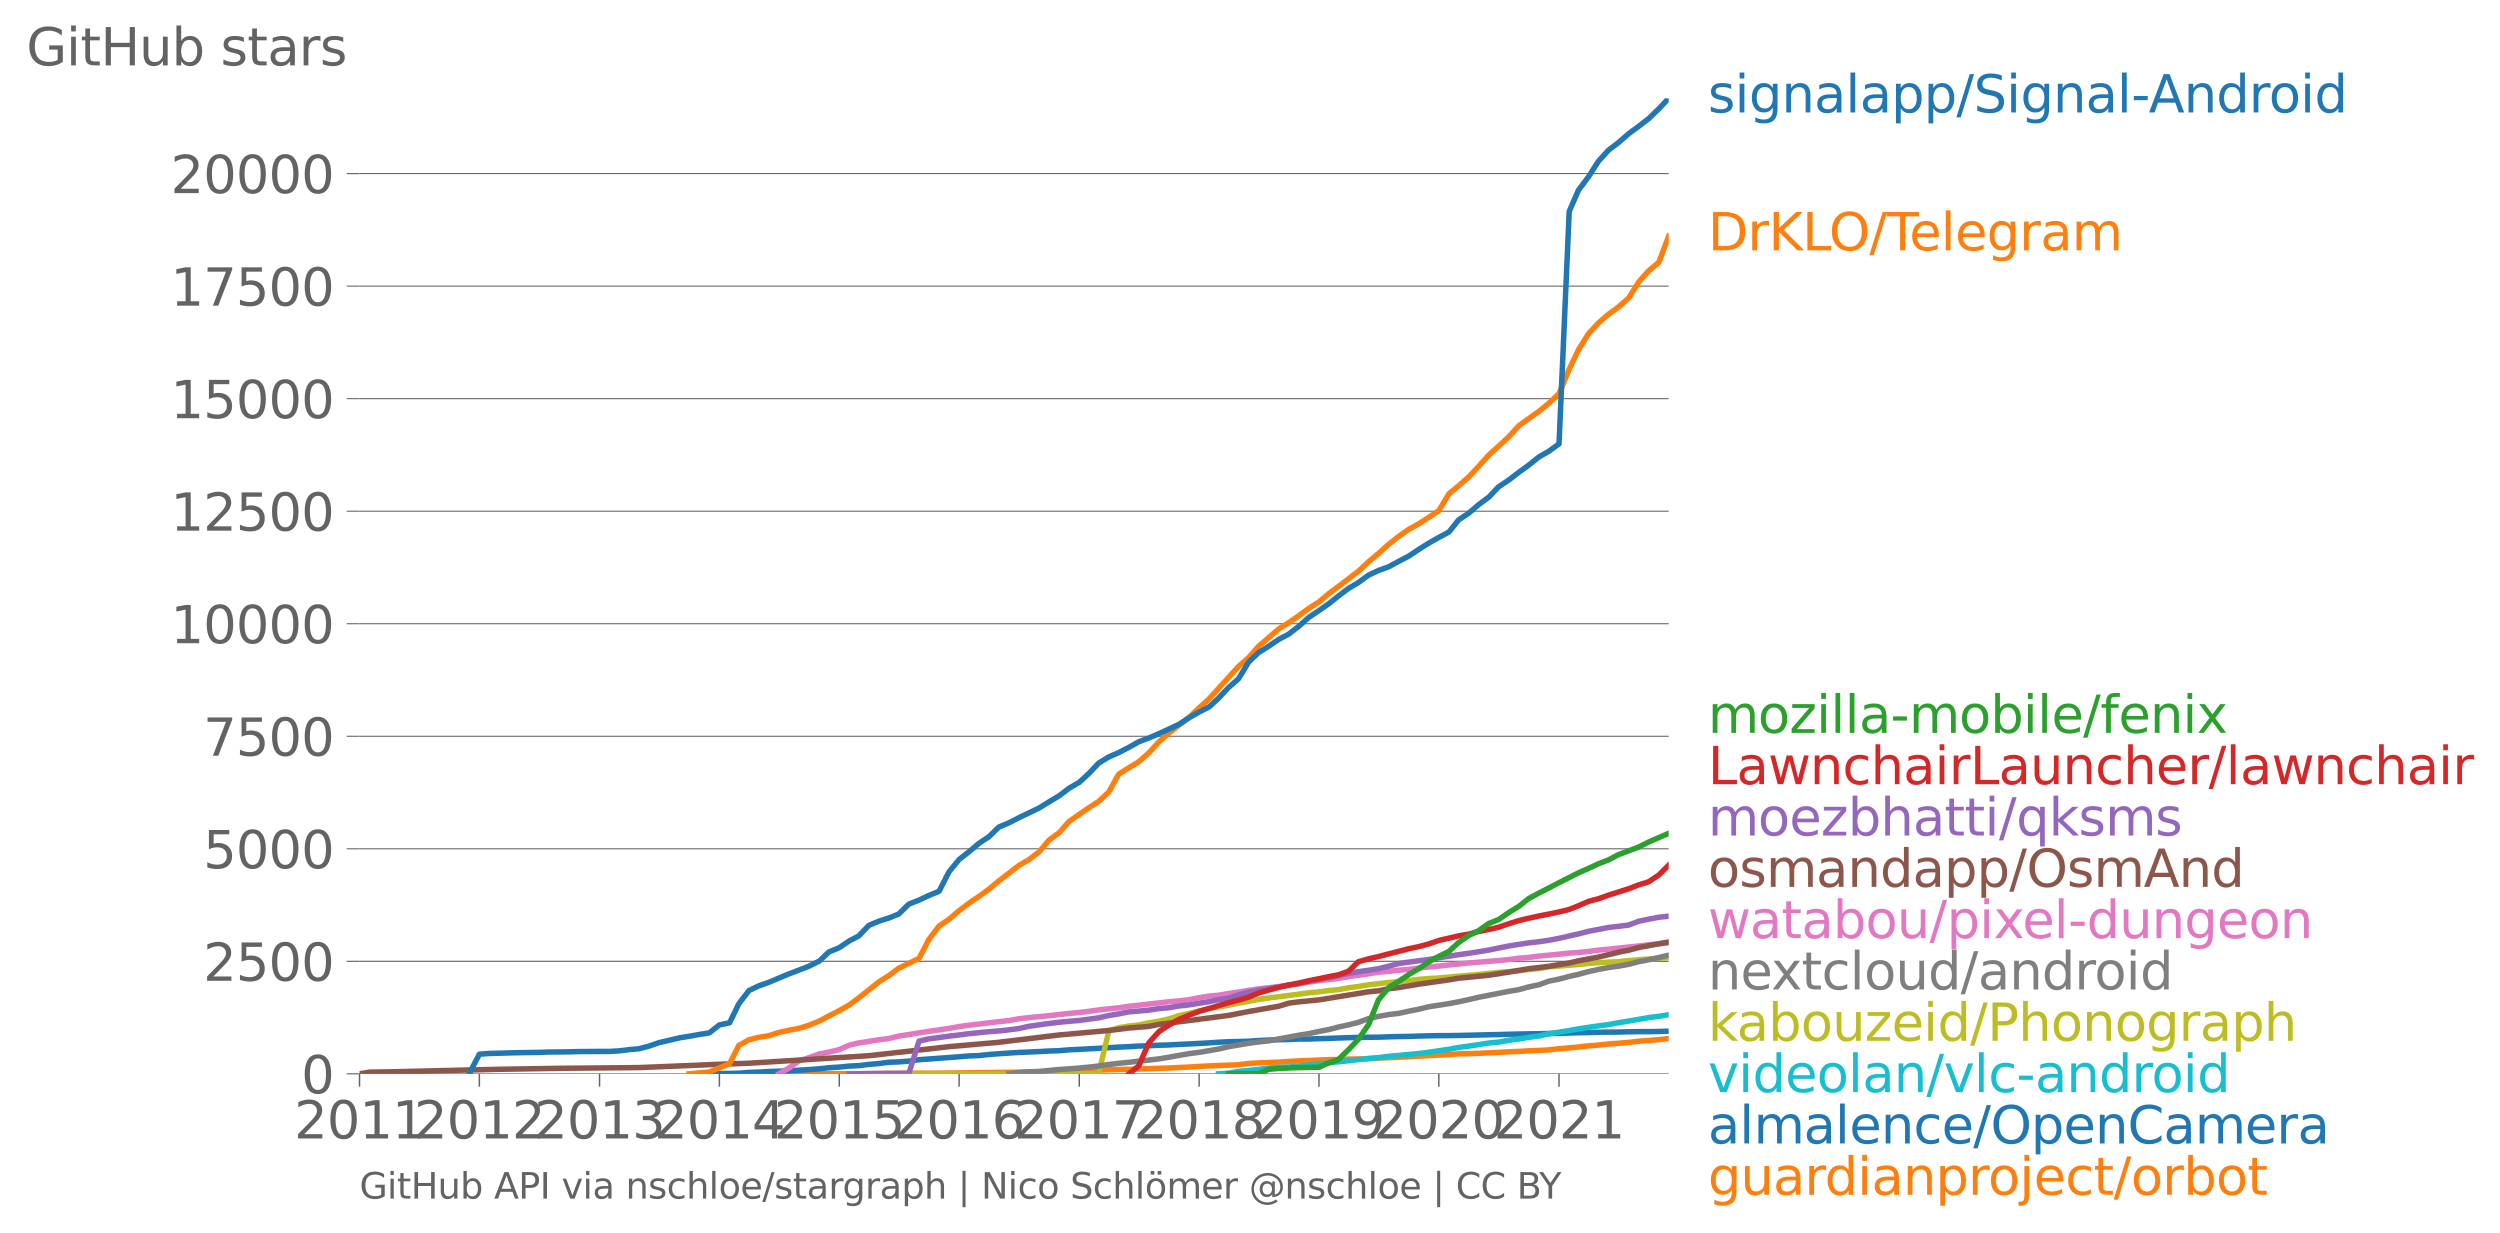 <svg xmlns:xlink="http://www.w3.org/1999/xlink" width="909.292" height="448.61" viewBox="0 0 681.969 336.458" xmlns="http://www.w3.org/2000/svg"><defs><style>*{stroke-linejoin:round;stroke-linecap:butt}</style></defs><g id="figure_1"><path d="M0 336.458h681.97V0H0v336.458z" style="fill:none" id="patch_1"/><g id="axes_1"><path d="M98.073 292.93h357.12V26.82H98.073V292.93z" style="fill:none" id="patch_2"/><g id="matplotlib.axis_1"><g id="xtick_1"><g id="line2d_1"><defs><path id="ma05b82cc85" d="M0 0v3.5" style="stroke:#636363;stroke-width:.4"/></defs><use xlink:href="#ma05b82cc85" x="98.073" y="292.931" style="fill:#636363;stroke:#636363;stroke-width:.4"/></g><g style="fill:#636363" transform="matrix(.14 0 0 -.14 80.258 310.568)" id="text_1"><defs><path id="DejaVuSans-32" d="M1228 531h2203V0H469v531q359 372 979 998 621 627 780 809 303 340 423 576 121 236 121 464 0 372-261 606-261 235-680 235-297 0-627-103-329-103-704-313v638q381 153 712 231 332 78 607 78 725 0 1156-363 431-362 431-968 0-288-108-546-107-257-392-607-78-91-497-524-418-433-1181-1211z" transform="scale(.016)"/><path id="DejaVuSans-30" d="M2034 4250q-487 0-733-480-245-479-245-1442 0-959 245-1439 246-480 733-480 491 0 736 480 246 480 246 1439 0 963-246 1442-245 480-736 480zm0 500q785 0 1199-621 414-620 414-1801 0-1178-414-1799Q2819-91 2034-91q-784 0-1198 620-414 621-414 1799 0 1181 414 1801 414 621 1198 621z" transform="scale(.016)"/><path id="DejaVuSans-31" d="M794 531h1031v3560L703 3866v575l1116 225h631V531h1031V0H794v531z" transform="scale(.016)"/></defs><use xlink:href="#DejaVuSans-32"/><use xlink:href="#DejaVuSans-30" x="63.623"/><use xlink:href="#DejaVuSans-31" x="127.246"/><use xlink:href="#DejaVuSans-31" x="190.869"/></g></g><g id="xtick_2"><use xlink:href="#ma05b82cc85" x="130.767" y="292.931" style="fill:#636363;stroke:#636363;stroke-width:.4" id="line2d_2"/><g style="fill:#636363" transform="matrix(.14 0 0 -.14 112.952 310.568)" id="text_2"><use xlink:href="#DejaVuSans-32"/><use xlink:href="#DejaVuSans-30" x="63.623"/><use xlink:href="#DejaVuSans-31" x="127.246"/><use xlink:href="#DejaVuSans-32" x="190.869"/></g></g><g id="xtick_3"><use xlink:href="#ma05b82cc85" x="163.55" y="292.931" style="fill:#636363;stroke:#636363;stroke-width:.4" id="line2d_3"/><g style="fill:#636363" transform="matrix(.14 0 0 -.14 145.735 310.568)" id="text_3"><defs><path id="DejaVuSans-33" d="M2597 2516q453-97 707-404 255-306 255-756 0-690-475-1069Q2609-91 1734-91q-293 0-604 58T488 141v609q262-153 574-231 313-78 654-78 593 0 904 234t311 681q0 413-289 645-289 233-804 233h-544v519h569q465 0 712 186t247 536q0 359-255 551-254 193-729 193-260 0-557-57-297-56-653-174v562q360 100 674 150t592 50q719 0 1137-327 419-326 419-882 0-388-222-655t-631-370z" transform="scale(.016)"/></defs><use xlink:href="#DejaVuSans-32"/><use xlink:href="#DejaVuSans-30" x="63.623"/><use xlink:href="#DejaVuSans-31" x="127.246"/><use xlink:href="#DejaVuSans-33" x="190.869"/></g></g><g id="xtick_4"><use xlink:href="#ma05b82cc85" x="196.243" y="292.931" style="fill:#636363;stroke:#636363;stroke-width:.4" id="line2d_4"/><g style="fill:#636363" transform="matrix(.14 0 0 -.14 178.428 310.568)" id="text_4"><defs><path id="DejaVuSans-34" d="M2419 4116 825 1625h1594v2491zm-166 550h794V1625h666v-525h-666V0h-628v1100H313v609l1940 2957z" transform="scale(.016)"/></defs><use xlink:href="#DejaVuSans-32"/><use xlink:href="#DejaVuSans-30" x="63.623"/><use xlink:href="#DejaVuSans-31" x="127.246"/><use xlink:href="#DejaVuSans-34" x="190.869"/></g></g><g id="xtick_5"><use xlink:href="#ma05b82cc85" x="228.937" y="292.931" style="fill:#636363;stroke:#636363;stroke-width:.4" id="line2d_5"/><g style="fill:#636363" transform="matrix(.14 0 0 -.14 211.122 310.568)" id="text_5"><defs><path id="DejaVuSans-35" d="M691 4666h2478v-532H1269V2991q137 47 274 70 138 23 276 23 781 0 1237-428 457-428 457-1159 0-753-469-1171Q2575-91 1722-91q-294 0-599 50Q819 9 494 109v635q281-153 581-228t634-75q541 0 856 284 316 284 316 772 0 487-316 771-315 285-856 285-253 0-505-56-251-56-513-175v2344z" transform="scale(.016)"/></defs><use xlink:href="#DejaVuSans-32"/><use xlink:href="#DejaVuSans-30" x="63.623"/><use xlink:href="#DejaVuSans-31" x="127.246"/><use xlink:href="#DejaVuSans-35" x="190.869"/></g></g><g id="xtick_6"><use xlink:href="#ma05b82cc85" x="261.63" y="292.931" style="fill:#636363;stroke:#636363;stroke-width:.4" id="line2d_6"/><g style="fill:#636363" transform="matrix(.14 0 0 -.14 243.815 310.568)" id="text_6"><defs><path id="DejaVuSans-36" d="M2113 2584q-425 0-674-291-248-290-248-796 0-503 248-796 249-292 674-292t673 292q248 293 248 796 0 506-248 796-248 291-673 291zm1253 1979v-575q-238 112-480 171-242 60-480 60-625 0-955-422-329-422-376-1275 184 272 462 417 279 145 613 145 703 0 1111-427 408-426 408-1160 0-719-425-1154Q2819-91 2113-91q-810 0-1238 620-428 621-428 1799 0 1106 525 1764t1409 658q238 0 480-47t505-140z" transform="scale(.016)"/></defs><use xlink:href="#DejaVuSans-32"/><use xlink:href="#DejaVuSans-30" x="63.623"/><use xlink:href="#DejaVuSans-31" x="127.246"/><use xlink:href="#DejaVuSans-36" x="190.869"/></g></g><g id="xtick_7"><use xlink:href="#ma05b82cc85" x="294.413" y="292.931" style="fill:#636363;stroke:#636363;stroke-width:.4" id="line2d_7"/><g style="fill:#636363" transform="matrix(.14 0 0 -.14 276.598 310.568)" id="text_7"><defs><path id="DejaVuSans-37" d="M525 4666h3000v-269L1831 0h-659l1594 4134H525v532z" transform="scale(.016)"/></defs><use xlink:href="#DejaVuSans-32"/><use xlink:href="#DejaVuSans-30" x="63.623"/><use xlink:href="#DejaVuSans-31" x="127.246"/><use xlink:href="#DejaVuSans-37" x="190.869"/></g></g><g id="xtick_8"><use xlink:href="#ma05b82cc85" x="327.106" y="292.931" style="fill:#636363;stroke:#636363;stroke-width:.4" id="line2d_8"/><g style="fill:#636363" transform="matrix(.14 0 0 -.14 309.291 310.568)" id="text_8"><defs><path id="DejaVuSans-38" d="M2034 2216q-450 0-708-241-257-241-257-662 0-422 257-663 258-241 708-241t709 242q260 243 260 662 0 421-258 662-257 241-711 241zm-631 268q-406 100-633 378-226 279-226 679 0 559 398 884 399 325 1092 325 697 0 1094-325t397-884q0-400-227-679-226-278-629-378 456-106 710-416 255-309 255-755 0-679-414-1042Q2806-91 2034-91q-771 0-1186 362-414 363-414 1042 0 446 256 755 257 310 713 416zm-231 997q0-362 226-565 227-203 636-203 407 0 636 203 230 203 230 565 0 363-230 566-229 203-636 203-409 0-636-203-226-203-226-566z" transform="scale(.016)"/></defs><use xlink:href="#DejaVuSans-32"/><use xlink:href="#DejaVuSans-30" x="63.623"/><use xlink:href="#DejaVuSans-31" x="127.246"/><use xlink:href="#DejaVuSans-38" x="190.869"/></g></g><g id="xtick_9"><use xlink:href="#ma05b82cc85" x="359.8" y="292.931" style="fill:#636363;stroke:#636363;stroke-width:.4" id="line2d_9"/><g style="fill:#636363" transform="matrix(.14 0 0 -.14 341.985 310.568)" id="text_9"><defs><path id="DejaVuSans-39" d="M703 97v575q238-113 481-172 244-59 479-59 625 0 954 420 330 420 377 1277-181-269-460-413-278-144-615-144-700 0-1108 423-408 424-408 1159 0 718 425 1152 425 435 1131 435 810 0 1236-621 427-620 427-1801 0-1103-524-1761Q2575-91 1691-91q-238 0-482 47Q966 3 703 97zm1256 1978q425 0 673 290 249 291 249 798 0 503-249 795-248 292-673 292t-673-292q-248-292-248-795 0-507 248-798 248-290 673-290z" transform="scale(.016)"/></defs><use xlink:href="#DejaVuSans-32"/><use xlink:href="#DejaVuSans-30" x="63.623"/><use xlink:href="#DejaVuSans-31" x="127.246"/><use xlink:href="#DejaVuSans-39" x="190.869"/></g></g><g id="xtick_10"><use xlink:href="#ma05b82cc85" x="392.493" y="292.931" style="fill:#636363;stroke:#636363;stroke-width:.4" id="line2d_10"/><g style="fill:#636363" transform="matrix(.14 0 0 -.14 374.678 310.568)" id="text_10"><use xlink:href="#DejaVuSans-32"/><use xlink:href="#DejaVuSans-30" x="63.623"/><use xlink:href="#DejaVuSans-32" x="127.246"/><use xlink:href="#DejaVuSans-30" x="190.869"/></g></g><g id="xtick_11"><use xlink:href="#ma05b82cc85" x="425.276" y="292.931" style="fill:#636363;stroke:#636363;stroke-width:.4" id="line2d_11"/><g style="fill:#636363" transform="matrix(.14 0 0 -.14 407.461 310.568)" id="text_11"><use xlink:href="#DejaVuSans-32"/><use xlink:href="#DejaVuSans-30" x="63.623"/><use xlink:href="#DejaVuSans-32" x="127.246"/><use xlink:href="#DejaVuSans-31" x="190.869"/></g></g></g><g id="matplotlib.axis_2"><g id="ytick_1"><path d="M98.073 292.93h357.12" clip-path="url(#pe383d377ab)" style="fill:none;stroke:#636363;stroke-width:.3;stroke-linecap:square" id="line2d_12"/><g id="line2d_13"><defs><path id="mb456a8c05b" d="M0 0h-3.5" style="stroke:#636363;stroke-width:.3"/></defs><use xlink:href="#mb456a8c05b" x="98.073" y="292.931" style="fill:#636363;stroke:#636363;stroke-width:.3"/></g><use xlink:href="#DejaVuSans-30" style="fill:#636363" transform="matrix(.14 0 0 -.14 82.166 298.25)" id="text_12"/></g><g id="ytick_2"><path d="M98.073 262.234h357.12" clip-path="url(#pe383d377ab)" style="fill:none;stroke:#636363;stroke-width:.3;stroke-linecap:square" id="line2d_14"/><use xlink:href="#mb456a8c05b" x="98.073" y="262.234" style="fill:#636363;stroke:#636363;stroke-width:.3" id="line2d_15"/><g style="fill:#636363" transform="matrix(.14 0 0 -.14 55.443 267.553)" id="text_13"><use xlink:href="#DejaVuSans-32"/><use xlink:href="#DejaVuSans-35" x="63.623"/><use xlink:href="#DejaVuSans-30" x="127.246"/><use xlink:href="#DejaVuSans-30" x="190.869"/></g></g><g id="ytick_3"><path d="M98.073 231.538h357.12" clip-path="url(#pe383d377ab)" style="fill:none;stroke:#636363;stroke-width:.3;stroke-linecap:square" id="line2d_16"/><use xlink:href="#mb456a8c05b" x="98.073" y="231.538" style="fill:#636363;stroke:#636363;stroke-width:.3" id="line2d_17"/><g style="fill:#636363" transform="matrix(.14 0 0 -.14 55.443 236.857)" id="text_14"><use xlink:href="#DejaVuSans-35"/><use xlink:href="#DejaVuSans-30" x="63.623"/><use xlink:href="#DejaVuSans-30" x="127.246"/><use xlink:href="#DejaVuSans-30" x="190.869"/></g></g><g id="ytick_4"><path d="M98.073 200.842h357.12" clip-path="url(#pe383d377ab)" style="fill:none;stroke:#636363;stroke-width:.3;stroke-linecap:square" id="line2d_18"/><use xlink:href="#mb456a8c05b" x="98.073" y="200.842" style="fill:#636363;stroke:#636363;stroke-width:.3" id="line2d_19"/><g style="fill:#636363" transform="matrix(.14 0 0 -.14 55.443 206.16)" id="text_15"><use xlink:href="#DejaVuSans-37"/><use xlink:href="#DejaVuSans-35" x="63.623"/><use xlink:href="#DejaVuSans-30" x="127.246"/><use xlink:href="#DejaVuSans-30" x="190.869"/></g></g><g id="ytick_5"><path d="M98.073 170.146h357.12" clip-path="url(#pe383d377ab)" style="fill:none;stroke:#636363;stroke-width:.3;stroke-linecap:square" id="line2d_20"/><use xlink:href="#mb456a8c05b" x="98.073" y="170.146" style="fill:#636363;stroke:#636363;stroke-width:.3" id="line2d_21"/><g style="fill:#636363" transform="matrix(.14 0 0 -.14 46.536 175.465)" id="text_16"><use xlink:href="#DejaVuSans-31"/><use xlink:href="#DejaVuSans-30" x="63.623"/><use xlink:href="#DejaVuSans-30" x="127.246"/><use xlink:href="#DejaVuSans-30" x="190.869"/><use xlink:href="#DejaVuSans-30" x="254.492"/></g></g><g id="ytick_6"><path d="M98.073 139.45h357.12" clip-path="url(#pe383d377ab)" style="fill:none;stroke:#636363;stroke-width:.3;stroke-linecap:square" id="line2d_22"/><use xlink:href="#mb456a8c05b" x="98.073" y="139.449" style="fill:#636363;stroke:#636363;stroke-width:.3" id="line2d_23"/><g style="fill:#636363" transform="matrix(.14 0 0 -.14 46.536 144.768)" id="text_17"><use xlink:href="#DejaVuSans-31"/><use xlink:href="#DejaVuSans-32" x="63.623"/><use xlink:href="#DejaVuSans-35" x="127.246"/><use xlink:href="#DejaVuSans-30" x="190.869"/><use xlink:href="#DejaVuSans-30" x="254.492"/></g></g><g id="ytick_7"><path d="M98.073 108.753h357.12" clip-path="url(#pe383d377ab)" style="fill:none;stroke:#636363;stroke-width:.3;stroke-linecap:square" id="line2d_24"/><use xlink:href="#mb456a8c05b" x="98.073" y="108.753" style="fill:#636363;stroke:#636363;stroke-width:.3" id="line2d_25"/><g style="fill:#636363" transform="matrix(.14 0 0 -.14 46.536 114.072)" id="text_18"><use xlink:href="#DejaVuSans-31"/><use xlink:href="#DejaVuSans-35" x="63.623"/><use xlink:href="#DejaVuSans-30" x="127.246"/><use xlink:href="#DejaVuSans-30" x="190.869"/><use xlink:href="#DejaVuSans-30" x="254.492"/></g></g><g id="ytick_8"><path d="M98.073 78.057h357.12" clip-path="url(#pe383d377ab)" style="fill:none;stroke:#636363;stroke-width:.3;stroke-linecap:square" id="line2d_26"/><use xlink:href="#mb456a8c05b" x="98.073" y="78.057" style="fill:#636363;stroke:#636363;stroke-width:.3" id="line2d_27"/><g style="fill:#636363" transform="matrix(.14 0 0 -.14 46.536 83.376)" id="text_19"><use xlink:href="#DejaVuSans-31"/><use xlink:href="#DejaVuSans-37" x="63.623"/><use xlink:href="#DejaVuSans-35" x="127.246"/><use xlink:href="#DejaVuSans-30" x="190.869"/><use xlink:href="#DejaVuSans-30" x="254.492"/></g></g><g id="ytick_9"><path d="M98.073 47.36h357.12" clip-path="url(#pe383d377ab)" style="fill:none;stroke:#636363;stroke-width:.3;stroke-linecap:square" id="line2d_28"/><use xlink:href="#mb456a8c05b" x="98.073" y="47.361" style="fill:#636363;stroke:#636363;stroke-width:.3" id="line2d_29"/><g style="fill:#636363" transform="matrix(.14 0 0 -.14 46.536 52.68)" id="text_20"><use xlink:href="#DejaVuSans-32"/><use xlink:href="#DejaVuSans-30" x="63.623"/><use xlink:href="#DejaVuSans-30" x="127.246"/><use xlink:href="#DejaVuSans-30" x="190.869"/><use xlink:href="#DejaVuSans-30" x="254.492"/></g></g><g style="fill:#636363" transform="matrix(.14 0 0 -.14 7.2 17.838)" id="text_21"><defs><path id="DejaVuSans-47" d="M3809 666v1253H2778v519h1656V434q-365-259-806-392-440-133-940-133-1094 0-1712 639-617 640-617 1780 0 1144 617 1783 618 639 1712 639 456 0 867-113 411-112 758-331v-672q-350 297-744 447t-828 150q-857 0-1287-478-429-478-429-1425 0-944 429-1422 430-478 1287-478 334 0 596 58 263 58 472 180z" transform="scale(.016)"/><path id="DejaVuSans-69" d="M603 3500h575V0H603v3500zm0 1363h575v-729H603v729z" transform="scale(.016)"/><path id="DejaVuSans-74" d="M1172 4494v-994h1184v-447H1172V1153q0-428 117-550t477-122h590V0h-590q-666 0-919 248-253 249-253 905v1900H172v447h422v994h578z" transform="scale(.016)"/><path id="DejaVuSans-48" d="M628 4666h631V2753h2294v1913h631V0h-631v2222H1259V0H628v4666z" transform="scale(.016)"/><path id="DejaVuSans-75" d="M544 1381v2119h575V1403q0-497 193-746 194-248 582-248 465 0 735 297 271 297 271 810v1984h575V0h-575v538q-209-319-486-474-276-155-642-155-603 0-916 375-312 375-312 1097zm1447 2203z" transform="scale(.016)"/><path id="DejaVuSans-62" d="M3116 1747q0 634-261 995t-717 361q-457 0-718-361t-261-995q0-634 261-995t718-361q456 0 717 361t261 995zM1159 2969q182 312 458 463 277 152 661 152 638 0 1036-506 399-506 399-1331T3314 415Q2916-91 2278-91q-384 0-661 152-276 152-458 464V0H581v4863h578V2969z" transform="scale(.016)"/><path id="DejaVuSans-73" d="M2834 3397v-544q-243 125-506 187-262 63-544 63-428 0-642-131t-214-394q0-200 153-314t616-217l197-44q612-131 870-370t258-667q0-488-386-773Q2250-91 1575-91q-281 0-586 55T347 128v594q319-166 628-249 309-82 613-82 406 0 624 139 219 139 219 392 0 234-158 359-157 125-692 241l-200 47q-534 112-772 345-237 233-237 639 0 494 350 762 350 269 994 269 318 0 599-47 282-46 519-140z" transform="scale(.016)"/><path id="DejaVuSans-61" d="M2194 1759q-697 0-966-159t-269-544q0-306 202-486 202-179 548-179 479 0 768 339t289 901v128h-572zm1147 238V0h-575v531q-197-318-491-470T1556-91q-537 0-855 302-317 302-317 808 0 590 395 890 396 300 1180 300h807v57q0 397-261 614t-733 217q-300 0-585-72-284-72-546-216v532q315 122 612 182 297 61 578 61 760 0 1135-394 375-393 375-1193z" transform="scale(.016)"/><path id="DejaVuSans-72" d="M2631 2963q-97 56-211 82-114 27-251 27-488 0-749-317t-261-911V0H581v3500h578v-544q182 319 472 473 291 155 707 155 59 0 131-8 72-7 159-23l3-590z" transform="scale(.016)"/></defs><use xlink:href="#DejaVuSans-47"/><use xlink:href="#DejaVuSans-69" x="77.49"/><use xlink:href="#DejaVuSans-74" x="105.273"/><use xlink:href="#DejaVuSans-48" x="144.482"/><use xlink:href="#DejaVuSans-75" x="219.678"/><use xlink:href="#DejaVuSans-62" x="283.057"/><use xlink:href="#DejaVuSans-20" x="346.533"/><use xlink:href="#DejaVuSans-73" x="378.32"/><use xlink:href="#DejaVuSans-74" x="430.42"/><use xlink:href="#DejaVuSans-61" x="469.629"/><use xlink:href="#DejaVuSans-72" x="530.908"/><use xlink:href="#DejaVuSans-73" x="572.021"/></g></g><path d="m206.992 292.93 2.776-.012 2.687-.012h5.554l2.687-.012h8.241l2.776-.012h2.508l2.777-.013 2.687-.012 2.777-.061 2.687-.025 2.777-.012 2.776-.013 2.687-.012h2.777l2.687-.024 2.777-.037 2.777-.037 2.597-.025 2.777-.012 2.687-.049 2.777-.037 2.687-.024 2.777-.062 2.776-.061 2.687-.11 2.777-.087 2.687-.073 2.777-.074 2.777-.074 2.508-.049 2.776-.073 2.688-.074 2.776-.074 2.687-.073 2.777-.086 2.777-.11 2.687-.075 2.777-.135 2.687-.11 2.776-.184 2.777-.148 2.508-.11 2.777-.086 2.687-.123 2.777-.344 2.687-.147 2.777-.123 2.776-.098 2.687-.172 2.777-.172 2.687-.098 2.777-.123 2.777-.11 2.508-.037 2.776-.11 2.687-.038 2.777-.049 2.687-.196 2.777-.098 2.777-.123 2.687-.172 2.777-.135 2.687-.135 2.776-.16 2.777-.135 2.598-.196 2.776-.037 2.687-.098 2.777-.135 2.687-.123 2.777-.16 2.777-.098 2.687-.172 2.777-.098 2.687-.16 2.776-.319 2.777-.221 2.508-.258 2.777-.295 2.687-.208 2.777-.307 2.687-.197 2.776-.22 2.777-.345 2.687-.184 2.777-.245 2.687-.283" clip-path="url(#pe383d377ab)" style="fill:none;stroke:#ff7f0e;stroke-width:1.5;stroke-linecap:square" id="line2d_30"/><path d="m190.78 292.93 2.686-.048 2.777-.025 2.777-.05 2.508-.048 2.776-.221 2.688-.086 2.776-.16 2.687-.086 2.777-.098 2.777-.172 2.687-.172 2.777-.209 2.687-.294 2.777-.172 2.776-.283 2.508-.11 2.777-.344 2.687-.22 2.777-.37 2.687-.085 2.777-.221 2.776-.38 2.687-.197 2.777-.209 2.687-.184 2.777-.221 2.777-.221 2.597-.098 2.777-.295 2.687-.209 2.777-.184 2.687-.172 2.777-.11 2.776-.123 2.687-.148 2.777-.098 2.687-.233 2.777-.123 2.777-.16 2.508-.122 2.776-.172 2.688-.16 2.776-.123 2.687-.171 2.777-.074 2.777-.147 2.687-.074 2.777-.16 2.687-.11 2.776-.148 2.777-.16 2.508-.171 2.777-.135 2.687-.062 2.777-.073 2.687-.197 2.777-.123 2.776-.098 2.687-.049 2.777-.123 2.687-.012 2.777-.098 2.777-.074 2.508-.11 2.776-.086 2.687-.074 2.777-.037 2.687-.024 2.777-.099 2.777-.073 2.687-.037 2.777-.098 2.687-.062 2.776-.049 2.777-.012 2.598-.037 2.776-.061 2.687-.062 2.777-.073 2.687-.05 2.777-.085 2.777-.062 2.687-.049 2.777-.037 2.687-.061 2.776-.05 2.777-.073 2.508-.074 2.777-.061 2.687-.086 2.777-.025 2.687-.024 2.776-.074 2.777-.037h2.687l2.777-.049 2.687-.073" clip-path="url(#pe383d377ab)" style="fill:none;stroke:#1f77b4;stroke-width:1.5;stroke-linecap:square" id="line2d_31"/><path d="m332.391 292.93 2.777-.184 2.687-.503 2.777-.233 2.687-.295 2.777-.356 2.776-.221 2.687-.074 2.777-.258 2.687-.331 2.777-.246 2.777-.343 2.508-.234 2.776-.294 2.687-.307 2.777-.332 2.687-.209 2.777-.356 2.777-.245 2.687-.27 2.777-.246 2.687-.344 2.776-.405 2.777-.417 2.598-.492 2.776-.368 2.687-.405 2.777-.442 2.687-.246 2.777-.49 2.777-.37 2.687-.454 2.777-.343 2.687-.614 2.776-.43 2.777-.442 2.508-.467 2.777-.43 2.687-.38 2.777-.368 2.687-.48 2.776-.478 2.777-.467 2.687-.478 2.777-.344 2.687-.455" clip-path="url(#pe383d377ab)" style="fill:none;stroke:#17becf;stroke-width:1.5;stroke-linecap:square" id="line2d_32"/><g style="fill:#1f77b4" transform="matrix(.14 0 0 -.14 465.907 30.682)" id="text_22"><defs><path id="DejaVuSans-67" d="M2906 1791q0 625-258 968-257 344-723 344-462 0-720-344-258-343-258-968 0-622 258-966t720-344q466 0 723 344 258 344 258 966zm575-1357q0-893-397-1329-396-436-1215-436-303 0-572 45t-522 139v559q253-137 500-202 247-66 503-66 566 0 847 295t281 892v285q-178-310-456-463T1784 0Q1141 0 747 490 353 981 353 1791q0 812 394 1302 394 491 1037 491 388 0 666-153t456-462v531h575V434z" transform="scale(.016)"/><path id="DejaVuSans-6e" d="M3513 2113V0h-575v2094q0 497-194 743-194 247-581 247-466 0-735-297-269-296-269-809V0H581v3500h578v-544q207 316 486 472 280 156 646 156 603 0 912-373 310-373 310-1098z" transform="scale(.016)"/><path id="DejaVuSans-6c" d="M603 4863h575V0H603v4863z" transform="scale(.016)"/><path id="DejaVuSans-70" d="M1159 525v-1856H581v4831h578v-531q182 312 458 463 277 152 661 152 638 0 1036-506 399-506 399-1331T3314 415Q2916-91 2278-91q-384 0-661 152-276 152-458 464zm1957 1222q0 634-261 995t-717 361q-457 0-718-361t-261-995q0-634 261-995t718-361q456 0 717 361t261 995z" transform="scale(.016)"/><path id="DejaVuSans-2f" d="M1625 4666h531L531-594H0l1625 5260z" transform="scale(.016)"/><path id="DejaVuSans-53" d="M3425 4513v-616q-359 172-678 256-319 85-616 85-515 0-795-200t-280-569q0-310 186-468 186-157 705-254l381-78q706-135 1042-474t336-907q0-679-455-1029Q2797-91 1919-91q-331 0-705 75-373 75-773 222v650q384-215 753-325 369-109 725-109 540 0 834 212 294 213 294 607 0 343-211 537t-692 291l-385 75q-706 140-1022 440-315 300-315 835 0 619 436 975t1201 356q329 0 669-60 341-59 697-177z" transform="scale(.016)"/><path id="DejaVuSans-2d" d="M313 2009h1684v-512H313v512z" transform="scale(.016)"/><path id="DejaVuSans-41" d="m2188 4044-857-2322h1716l-859 2322zm-357 622h716L4325 0h-656l-425 1197H1141L716 0H50l1781 4666z" transform="scale(.016)"/><path id="DejaVuSans-64" d="M2906 2969v1894h575V0h-575v525q-181-312-458-464-276-152-664-152-634 0-1033 506-398 507-398 1332t398 1331q399 506 1033 506 388 0 664-152 277-151 458-463zM947 1747q0-634 261-995t717-361q456 0 718 361 263 361 263 995t-263 995q-262 361-718 361t-717-361q-261-361-261-995z" transform="scale(.016)"/><path id="DejaVuSans-6f" d="M1959 3097q-462 0-731-361t-269-989q0-628 267-989 268-361 733-361 460 0 728 362 269 363 269 988 0 622-269 986-268 364-728 364zm0 487q750 0 1178-488 429-487 429-1349 0-859-429-1349Q2709-91 1959-91q-753 0-1180 489-426 490-426 1349 0 862 426 1349 427 488 1180 488z" transform="scale(.016)"/></defs><use xlink:href="#DejaVuSans-73"/><use xlink:href="#DejaVuSans-69" x="52.1"/><use xlink:href="#DejaVuSans-67" x="79.883"/><use xlink:href="#DejaVuSans-6e" x="143.359"/><use xlink:href="#DejaVuSans-61" x="206.738"/><use xlink:href="#DejaVuSans-6c" x="268.018"/><use xlink:href="#DejaVuSans-61" x="295.801"/><use xlink:href="#DejaVuSans-70" x="357.08"/><use xlink:href="#DejaVuSans-70" x="420.557"/><use xlink:href="#DejaVuSans-2f" x="484.033"/><use xlink:href="#DejaVuSans-53" x="517.725"/><use xlink:href="#DejaVuSans-69" x="581.201"/><use xlink:href="#DejaVuSans-67" x="608.984"/><use xlink:href="#DejaVuSans-6e" x="672.461"/><use xlink:href="#DejaVuSans-61" x="735.84"/><use xlink:href="#DejaVuSans-6c" x="797.119"/><use xlink:href="#DejaVuSans-2d" x="824.902"/><use xlink:href="#DejaVuSans-41" x="858.736"/><use xlink:href="#DejaVuSans-6e" x="927.145"/><use xlink:href="#DejaVuSans-64" x="990.523"/><use xlink:href="#DejaVuSans-72" x="1054"/><use xlink:href="#DejaVuSans-6f" x="1092.863"/><use xlink:href="#DejaVuSans-69" x="1154.045"/><use xlink:href="#DejaVuSans-64" x="1181.828"/></g><g style="fill:#ff7f0e" transform="matrix(.14 0 0 -.14 465.907 68.29)" id="text_23"><defs><path id="DejaVuSans-44" d="M1259 4147V519h763q966 0 1414 437 448 438 448 1382 0 937-448 1373t-1414 436h-763zm-631 519h1297q1356 0 1990-564 635-564 635-1764 0-1207-638-1773Q3275 0 1925 0H628v4666z" transform="scale(.016)"/><path id="DejaVuSans-4b" d="M628 4666h631V2694l2094 1972h813L1850 2491 4331 0h-831L1259 2247V0H628v4666z" transform="scale(.016)"/><path id="DejaVuSans-4c" d="M628 4666h631V531h2272V0H628v4666z" transform="scale(.016)"/><path id="DejaVuSans-4f" d="M2522 4238q-688 0-1093-513-404-512-404-1397 0-881 404-1394 405-512 1093-512 687 0 1089 512 402 513 402 1394 0 885-402 1397-402 513-1089 513zm0 512q981 0 1568-658 588-658 588-1764 0-1103-588-1761Q3503-91 2522-91q-984 0-1574 656-589 657-589 1763t589 1764q590 658 1574 658z" transform="scale(.016)"/><path id="DejaVuSans-54" d="M-19 4666h3947v-532H2272V0h-634v4134H-19v532z" transform="scale(.016)"/><path id="DejaVuSans-65" d="M3597 1894v-281H953q38-594 358-905t892-311q331 0 642 81t618 244V178Q3153 47 2828-22t-659-69q-838 0-1327 487-489 488-489 1320 0 859 464 1363 464 505 1252 505 706 0 1117-455 411-454 411-1235zm-575 169q-6 471-264 752-258 282-683 282-481 0-770-272t-333-766l2050 4z" transform="scale(.016)"/><path id="DejaVuSans-6d" d="M3328 2828q216 388 516 572t706 184q547 0 844-383 297-382 297-1088V0h-578v2094q0 503-179 746-178 244-543 244-447 0-707-297-259-296-259-809V0h-578v2094q0 506-178 748t-550 242q-441 0-701-298-259-298-259-808V0H581v3500h578v-544q197 322 472 475t653 153q382 0 649-194 267-193 395-562z" transform="scale(.016)"/></defs><use xlink:href="#DejaVuSans-44"/><use xlink:href="#DejaVuSans-72" x="77.002"/><use xlink:href="#DejaVuSans-4b" x="118.115"/><use xlink:href="#DejaVuSans-4c" x="183.691"/><use xlink:href="#DejaVuSans-4f" x="235.779"/><use xlink:href="#DejaVuSans-2f" x="314.49"/><use xlink:href="#DejaVuSans-54" x="348.182"/><use xlink:href="#DejaVuSans-65" x="392.266"/><use xlink:href="#DejaVuSans-6c" x="453.789"/><use xlink:href="#DejaVuSans-65" x="481.572"/><use xlink:href="#DejaVuSans-67" x="543.096"/><use xlink:href="#DejaVuSans-72" x="606.572"/><use xlink:href="#DejaVuSans-61" x="647.686"/><use xlink:href="#DejaVuSans-6d" x="708.965"/></g><g style="fill:#2ca02c" transform="matrix(.14 0 0 -.14 465.907 199.92)" id="text_24"><defs><path id="DejaVuSans-7a" d="M353 3500h2731v-525L922 459h2162V0H275v525l2163 2516H353v459z" transform="scale(.016)"/><path id="DejaVuSans-66" d="M2375 4863v-479h-550q-309 0-430-125-120-125-120-450v-309h947v-447h-947V0H697v3053H147v447h550v244q0 584 272 851 272 268 862 268h544z" transform="scale(.016)"/><path id="DejaVuSans-78" d="M3513 3500 2247 1797 3578 0h-678L1881 1375 863 0H184l1360 1831L300 3500h678l928-1247 928 1247h679z" transform="scale(.016)"/></defs><use xlink:href="#DejaVuSans-6d"/><use xlink:href="#DejaVuSans-6f" x="97.412"/><use xlink:href="#DejaVuSans-7a" x="158.594"/><use xlink:href="#DejaVuSans-69" x="211.084"/><use xlink:href="#DejaVuSans-6c" x="238.867"/><use xlink:href="#DejaVuSans-6c" x="266.65"/><use xlink:href="#DejaVuSans-61" x="294.434"/><use xlink:href="#DejaVuSans-2d" x="355.713"/><use xlink:href="#DejaVuSans-6d" x="391.797"/><use xlink:href="#DejaVuSans-6f" x="489.209"/><use xlink:href="#DejaVuSans-62" x="550.391"/><use xlink:href="#DejaVuSans-69" x="613.867"/><use xlink:href="#DejaVuSans-6c" x="641.65"/><use xlink:href="#DejaVuSans-65" x="669.434"/><use xlink:href="#DejaVuSans-2f" x="730.957"/><use xlink:href="#DejaVuSans-66" x="764.648"/><use xlink:href="#DejaVuSans-65" x="799.854"/><use xlink:href="#DejaVuSans-6e" x="861.377"/><use xlink:href="#DejaVuSans-69" x="924.756"/><use xlink:href="#DejaVuSans-78" x="952.539"/></g><g style="fill:#d62728" transform="matrix(.14 0 0 -.14 465.907 213.92)" id="text_25"><defs><path id="DejaVuSans-77" d="M269 3500h575l719-2731 715 2731h678l719-2731 716 2731h575L4050 0h-678l-753 2869L1863 0h-679L269 3500z" transform="scale(.016)"/><path id="DejaVuSans-63" d="M3122 3366v-538q-244 135-489 202t-495 67q-560 0-870-355-309-354-309-995t309-996q310-354 870-354 250 0 495 67t489 202V134Q2881 22 2623-34q-257-57-548-57-791 0-1257 497-465 497-465 1341 0 856 470 1346 471 491 1290 491 265 0 518-55 253-54 491-163z" transform="scale(.016)"/><path id="DejaVuSans-68" d="M3513 2113V0h-575v2094q0 497-194 743-194 247-581 247-466 0-735-297-269-296-269-809V0H581v4863h578V2956q207 316 486 472 280 156 646 156 603 0 912-373 310-373 310-1098z" transform="scale(.016)"/></defs><use xlink:href="#DejaVuSans-4c"/><use xlink:href="#DejaVuSans-61" x="55.713"/><use xlink:href="#DejaVuSans-77" x="116.992"/><use xlink:href="#DejaVuSans-6e" x="198.779"/><use xlink:href="#DejaVuSans-63" x="262.158"/><use xlink:href="#DejaVuSans-68" x="317.139"/><use xlink:href="#DejaVuSans-61" x="380.518"/><use xlink:href="#DejaVuSans-69" x="441.797"/><use xlink:href="#DejaVuSans-72" x="469.58"/><use xlink:href="#DejaVuSans-4c" x="510.693"/><use xlink:href="#DejaVuSans-61" x="566.406"/><use xlink:href="#DejaVuSans-75" x="627.686"/><use xlink:href="#DejaVuSans-6e" x="691.064"/><use xlink:href="#DejaVuSans-63" x="754.443"/><use xlink:href="#DejaVuSans-68" x="809.424"/><use xlink:href="#DejaVuSans-65" x="872.803"/><use xlink:href="#DejaVuSans-72" x="934.326"/><use xlink:href="#DejaVuSans-2f" x="975.439"/><use xlink:href="#DejaVuSans-6c" x="1009.131"/><use xlink:href="#DejaVuSans-61" x="1036.914"/><use xlink:href="#DejaVuSans-77" x="1098.193"/><use xlink:href="#DejaVuSans-6e" x="1179.98"/><use xlink:href="#DejaVuSans-63" x="1243.359"/><use xlink:href="#DejaVuSans-68" x="1298.34"/><use xlink:href="#DejaVuSans-61" x="1361.719"/><use xlink:href="#DejaVuSans-69" x="1422.998"/><use xlink:href="#DejaVuSans-72" x="1450.781"/></g><g style="fill:#9467bd" transform="matrix(.14 0 0 -.14 465.907 227.92)" id="text_26"><defs><path id="DejaVuSans-71" d="M947 1747q0-634 261-995t717-361q456 0 718 361 263 361 263 995t-263 995q-262 361-718 361t-717-361q-261-361-261-995zM2906 525q-181-312-458-464-276-152-664-152-634 0-1033 506-398 507-398 1332t398 1331q399 506 1033 506 388 0 664-152 277-151 458-463v531h575v-4831h-575V525z" transform="scale(.016)"/><path id="DejaVuSans-6b" d="M581 4863h578V1991l1716 1509h734L1753 1863 3688 0h-750L1159 1709V0H581v4863z" transform="scale(.016)"/></defs><use xlink:href="#DejaVuSans-6d"/><use xlink:href="#DejaVuSans-6f" x="97.412"/><use xlink:href="#DejaVuSans-65" x="158.594"/><use xlink:href="#DejaVuSans-7a" x="220.117"/><use xlink:href="#DejaVuSans-62" x="272.607"/><use xlink:href="#DejaVuSans-68" x="336.084"/><use xlink:href="#DejaVuSans-61" x="399.463"/><use xlink:href="#DejaVuSans-74" x="460.742"/><use xlink:href="#DejaVuSans-74" x="499.951"/><use xlink:href="#DejaVuSans-69" x="539.16"/><use xlink:href="#DejaVuSans-2f" x="566.943"/><use xlink:href="#DejaVuSans-71" x="600.635"/><use xlink:href="#DejaVuSans-6b" x="664.111"/><use xlink:href="#DejaVuSans-73" x="722.021"/><use xlink:href="#DejaVuSans-6d" x="774.121"/><use xlink:href="#DejaVuSans-73" x="871.533"/></g><g style="fill:#8c564b" transform="matrix(.14 0 0 -.14 465.907 241.92)" id="text_27"><use xlink:href="#DejaVuSans-6f"/><use xlink:href="#DejaVuSans-73" x="61.182"/><use xlink:href="#DejaVuSans-6d" x="113.281"/><use xlink:href="#DejaVuSans-61" x="210.693"/><use xlink:href="#DejaVuSans-6e" x="271.973"/><use xlink:href="#DejaVuSans-64" x="335.352"/><use xlink:href="#DejaVuSans-61" x="398.828"/><use xlink:href="#DejaVuSans-70" x="460.107"/><use xlink:href="#DejaVuSans-70" x="523.584"/><use xlink:href="#DejaVuSans-2f" x="587.061"/><use xlink:href="#DejaVuSans-4f" x="620.752"/><use xlink:href="#DejaVuSans-73" x="699.463"/><use xlink:href="#DejaVuSans-6d" x="751.563"/><use xlink:href="#DejaVuSans-41" x="848.975"/><use xlink:href="#DejaVuSans-6e" x="917.383"/><use xlink:href="#DejaVuSans-64" x="980.762"/></g><g style="fill:#e377c2" transform="matrix(.14 0 0 -.14 465.907 255.92)" id="text_28"><use xlink:href="#DejaVuSans-77"/><use xlink:href="#DejaVuSans-61" x="81.787"/><use xlink:href="#DejaVuSans-74" x="143.066"/><use xlink:href="#DejaVuSans-61" x="182.275"/><use xlink:href="#DejaVuSans-62" x="243.555"/><use xlink:href="#DejaVuSans-6f" x="307.031"/><use xlink:href="#DejaVuSans-75" x="368.213"/><use xlink:href="#DejaVuSans-2f" x="431.592"/><use xlink:href="#DejaVuSans-70" x="465.283"/><use xlink:href="#DejaVuSans-69" x="528.76"/><use xlink:href="#DejaVuSans-78" x="556.543"/><use xlink:href="#DejaVuSans-65" x="612.598"/><use xlink:href="#DejaVuSans-6c" x="674.121"/><use xlink:href="#DejaVuSans-2d" x="701.904"/><use xlink:href="#DejaVuSans-64" x="737.988"/><use xlink:href="#DejaVuSans-75" x="801.465"/><use xlink:href="#DejaVuSans-6e" x="864.844"/><use xlink:href="#DejaVuSans-67" x="928.223"/><use xlink:href="#DejaVuSans-65" x="991.699"/><use xlink:href="#DejaVuSans-6f" x="1053.223"/><use xlink:href="#DejaVuSans-6e" x="1114.404"/></g><g style="fill:#7f7f7f" transform="matrix(.14 0 0 -.14 465.907 269.92)" id="text_29"><use xlink:href="#DejaVuSans-6e"/><use xlink:href="#DejaVuSans-65" x="63.379"/><use xlink:href="#DejaVuSans-78" x="123.152"/><use xlink:href="#DejaVuSans-74" x="182.332"/><use xlink:href="#DejaVuSans-63" x="221.541"/><use xlink:href="#DejaVuSans-6c" x="276.521"/><use xlink:href="#DejaVuSans-6f" x="304.305"/><use xlink:href="#DejaVuSans-75" x="365.486"/><use xlink:href="#DejaVuSans-64" x="428.865"/><use xlink:href="#DejaVuSans-2f" x="492.342"/><use xlink:href="#DejaVuSans-61" x="526.033"/><use xlink:href="#DejaVuSans-6e" x="587.313"/><use xlink:href="#DejaVuSans-64" x="650.691"/><use xlink:href="#DejaVuSans-72" x="714.168"/><use xlink:href="#DejaVuSans-6f" x="753.031"/><use xlink:href="#DejaVuSans-69" x="814.213"/><use xlink:href="#DejaVuSans-64" x="841.996"/></g><g style="fill:#bcbd22" transform="matrix(.14 0 0 -.14 465.907 283.92)" id="text_30"><defs><path id="DejaVuSans-50" d="M1259 4147V2394h794q441 0 681 228 241 228 241 650 0 419-241 647-240 228-681 228h-794zm-631 519h1425q785 0 1186-355 402-355 402-1039 0-691-402-1044-401-353-1186-353h-794V0H628v4666z" transform="scale(.016)"/></defs><use xlink:href="#DejaVuSans-6b"/><use xlink:href="#DejaVuSans-61" x="56.16"/><use xlink:href="#DejaVuSans-62" x="117.439"/><use xlink:href="#DejaVuSans-6f" x="180.916"/><use xlink:href="#DejaVuSans-75" x="242.098"/><use xlink:href="#DejaVuSans-7a" x="305.477"/><use xlink:href="#DejaVuSans-65" x="357.967"/><use xlink:href="#DejaVuSans-69" x="419.49"/><use xlink:href="#DejaVuSans-64" x="447.273"/><use xlink:href="#DejaVuSans-2f" x="510.75"/><use xlink:href="#DejaVuSans-50" x="544.441"/><use xlink:href="#DejaVuSans-68" x="604.744"/><use xlink:href="#DejaVuSans-6f" x="668.123"/><use xlink:href="#DejaVuSans-6e" x="729.305"/><use xlink:href="#DejaVuSans-6f" x="792.684"/><use xlink:href="#DejaVuSans-67" x="853.865"/><use xlink:href="#DejaVuSans-72" x="917.342"/><use xlink:href="#DejaVuSans-61" x="958.455"/><use xlink:href="#DejaVuSans-70" x="1019.734"/><use xlink:href="#DejaVuSans-68" x="1083.211"/></g><g style="fill:#17becf" transform="matrix(.14 0 0 -.14 465.907 297.92)" id="text_31"><defs><path id="DejaVuSans-76" d="M191 3500h609L1894 563l1094 2937h609L2284 0h-781L191 3500z" transform="scale(.016)"/></defs><use xlink:href="#DejaVuSans-76"/><use xlink:href="#DejaVuSans-69" x="59.18"/><use xlink:href="#DejaVuSans-64" x="86.963"/><use xlink:href="#DejaVuSans-65" x="150.439"/><use xlink:href="#DejaVuSans-6f" x="211.963"/><use xlink:href="#DejaVuSans-6c" x="273.145"/><use xlink:href="#DejaVuSans-61" x="300.928"/><use xlink:href="#DejaVuSans-6e" x="362.207"/><use xlink:href="#DejaVuSans-2f" x="425.586"/><use xlink:href="#DejaVuSans-76" x="459.277"/><use xlink:href="#DejaVuSans-6c" x="518.457"/><use xlink:href="#DejaVuSans-63" x="546.24"/><use xlink:href="#DejaVuSans-2d" x="601.221"/><use xlink:href="#DejaVuSans-61" x="637.305"/><use xlink:href="#DejaVuSans-6e" x="698.584"/><use xlink:href="#DejaVuSans-64" x="761.963"/><use xlink:href="#DejaVuSans-72" x="825.439"/><use xlink:href="#DejaVuSans-6f" x="864.303"/><use xlink:href="#DejaVuSans-69" x="925.484"/><use xlink:href="#DejaVuSans-64" x="953.268"/></g><g style="fill:#1f77b4" transform="matrix(.14 0 0 -.14 465.907 311.92)" id="text_32"><defs><path id="DejaVuSans-43" d="M4122 4306v-665q-319 297-680 443-361 147-767 147-800 0-1225-489t-425-1414q0-922 425-1411t1225-489q406 0 767 147t680 444V359q-331-225-702-338-370-112-782-112-1060 0-1670 648-609 649-609 1771 0 1125 609 1773 610 649 1670 649 418 0 788-111 371-111 696-333z" transform="scale(.016)"/></defs><use xlink:href="#DejaVuSans-61"/><use xlink:href="#DejaVuSans-6c" x="61.279"/><use xlink:href="#DejaVuSans-6d" x="89.063"/><use xlink:href="#DejaVuSans-61" x="186.475"/><use xlink:href="#DejaVuSans-6c" x="247.754"/><use xlink:href="#DejaVuSans-65" x="275.537"/><use xlink:href="#DejaVuSans-6e" x="337.061"/><use xlink:href="#DejaVuSans-63" x="400.439"/><use xlink:href="#DejaVuSans-65" x="455.42"/><use xlink:href="#DejaVuSans-2f" x="516.943"/><use xlink:href="#DejaVuSans-4f" x="550.635"/><use xlink:href="#DejaVuSans-70" x="629.346"/><use xlink:href="#DejaVuSans-65" x="692.822"/><use xlink:href="#DejaVuSans-6e" x="754.346"/><use xlink:href="#DejaVuSans-43" x="817.725"/><use xlink:href="#DejaVuSans-61" x="887.549"/><use xlink:href="#DejaVuSans-6d" x="948.828"/><use xlink:href="#DejaVuSans-65" x="1046.24"/><use xlink:href="#DejaVuSans-72" x="1107.764"/><use xlink:href="#DejaVuSans-61" x="1148.877"/></g><g style="fill:#ff7f0e" transform="matrix(.14 0 0 -.14 465.907 325.92)" id="text_33"><defs><path id="DejaVuSans-6a" d="M603 3500h575V-63q0-668-255-968-254-300-820-300h-219v487H38q328 0 446 152Q603-541 603-63v3563zm0 1363h575v-729H603v729z" transform="scale(.016)"/></defs><use xlink:href="#DejaVuSans-67"/><use xlink:href="#DejaVuSans-75" x="63.477"/><use xlink:href="#DejaVuSans-61" x="126.855"/><use xlink:href="#DejaVuSans-72" x="188.135"/><use xlink:href="#DejaVuSans-64" x="227.498"/><use xlink:href="#DejaVuSans-69" x="290.975"/><use xlink:href="#DejaVuSans-61" x="318.758"/><use xlink:href="#DejaVuSans-6e" x="380.037"/><use xlink:href="#DejaVuSans-70" x="443.416"/><use xlink:href="#DejaVuSans-72" x="506.893"/><use xlink:href="#DejaVuSans-6f" x="545.756"/><use xlink:href="#DejaVuSans-6a" x="606.938"/><use xlink:href="#DejaVuSans-65" x="634.721"/><use xlink:href="#DejaVuSans-63" x="696.244"/><use xlink:href="#DejaVuSans-74" x="751.225"/><use xlink:href="#DejaVuSans-2f" x="790.434"/><use xlink:href="#DejaVuSans-6f" x="824.125"/><use xlink:href="#DejaVuSans-72" x="885.307"/><use xlink:href="#DejaVuSans-62" x="926.42"/><use xlink:href="#DejaVuSans-6f" x="989.896"/><use xlink:href="#DejaVuSans-74" x="1051.078"/></g><g style="fill:#636363" transform="matrix(.097 0 0 -.097 98.073 326.967)" id="text_34"><defs><path id="DejaVuSans-49" d="M628 4666h631V0H628v4666z" transform="scale(.016)"/><path id="DejaVuSans-7c" d="M1344 4891v-6400H813v6400h531z" transform="scale(.016)"/><path id="DejaVuSans-4e" d="M628 4666h850L3547 763v3903h612V0h-850L1241 3903V0H628v4666z" transform="scale(.016)"/><path id="DejaVuSans-f6" d="M1959 3097q-462 0-731-361t-269-989q0-628 267-989 268-361 733-361 460 0 728 362 269 363 269 988 0 622-269 986-268 364-728 364zm0 487q750 0 1178-488 429-487 429-1349 0-859-429-1349Q2709-91 1959-91q-753 0-1180 489-426 490-426 1349 0 862 426 1349 427 488 1180 488zm295 1266h634v-631h-634v631zm-1222 0h634v-631h-634v631z" transform="scale(.016)"/><path id="DejaVuSans-40" d="M2381 1678q0-447 222-702 222-254 610-254 384 0 604 256 221 256 221 700 0 438-225 695-225 258-607 258-378 0-602-256-223-256-223-697zm1703-934q-187-241-429-355t-564-114q-538 0-874 389t-336 1014q0 625 337 1015 338 391 873 391 322 0 565-117 244-117 428-354v409h447V722q457 69 714 417 258 349 258 902 0 334-99 628-98 294-298 544-325 409-792 626t-1017 217q-384 0-738-102-353-101-653-301-490-319-767-836-276-517-276-1120 0-497 179-932 180-434 521-765 328-325 759-495 431-171 922-171 403 0 792 136t714 389l281-347q-390-303-851-464t-936-161q-578 0-1091 205-512 205-912 595Q841 78 631 592q-209 514-209 1105 0 569 212 1084 213 516 607 907 403 396 931 607t1119 211q662 0 1229-272 568-271 952-771 234-307 357-666 124-359 124-744 0-822-497-1297T4084 263v481z" transform="scale(.016)"/><path id="DejaVuSans-42" d="M1259 2228V519h1013q509 0 754 211 246 211 246 645 0 438-246 645-245 208-754 208H1259zm0 1919V2741h935q462 0 688 173 227 174 227 530 0 353-227 528-226 175-688 175h-935zm-631 519h1613q722 0 1112-300 391-300 391-853 0-429-200-682t-588-315q466-100 724-418 258-317 258-792 0-625-425-966Q3088 0 2303 0H628v4666z" transform="scale(.016)"/><path id="DejaVuSans-59" d="M-13 4666h679l1293-1919 1285 1919h678L2272 2222V0h-634v2222L-13 4666z" transform="scale(.016)"/></defs><use xlink:href="#DejaVuSans-47"/><use xlink:href="#DejaVuSans-69" x="77.49"/><use xlink:href="#DejaVuSans-74" x="105.273"/><use xlink:href="#DejaVuSans-48" x="144.482"/><use xlink:href="#DejaVuSans-75" x="219.678"/><use xlink:href="#DejaVuSans-62" x="283.057"/><use xlink:href="#DejaVuSans-20" x="346.533"/><use xlink:href="#DejaVuSans-41" x="378.32"/><use xlink:href="#DejaVuSans-50" x="446.729"/><use xlink:href="#DejaVuSans-49" x="507.031"/><use xlink:href="#DejaVuSans-20" x="536.523"/><use xlink:href="#DejaVuSans-76" x="568.311"/><use xlink:href="#DejaVuSans-69" x="627.49"/><use xlink:href="#DejaVuSans-61" x="655.273"/><use xlink:href="#DejaVuSans-20" x="716.553"/><use xlink:href="#DejaVuSans-6e" x="748.34"/><use xlink:href="#DejaVuSans-73" x="811.719"/><use xlink:href="#DejaVuSans-63" x="863.818"/><use xlink:href="#DejaVuSans-68" x="918.799"/><use xlink:href="#DejaVuSans-6c" x="982.178"/><use xlink:href="#DejaVuSans-6f" x="1009.961"/><use xlink:href="#DejaVuSans-65" x="1071.143"/><use xlink:href="#DejaVuSans-2f" x="1132.666"/><use xlink:href="#DejaVuSans-73" x="1166.357"/><use xlink:href="#DejaVuSans-74" x="1218.457"/><use xlink:href="#DejaVuSans-61" x="1257.666"/><use xlink:href="#DejaVuSans-72" x="1318.945"/><use xlink:href="#DejaVuSans-67" x="1358.309"/><use xlink:href="#DejaVuSans-72" x="1421.785"/><use xlink:href="#DejaVuSans-61" x="1462.898"/><use xlink:href="#DejaVuSans-70" x="1524.178"/><use xlink:href="#DejaVuSans-68" x="1587.654"/><use xlink:href="#DejaVuSans-20" x="1651.033"/><use xlink:href="#DejaVuSans-7c" x="1682.82"/><use xlink:href="#DejaVuSans-20" x="1716.512"/><use xlink:href="#DejaVuSans-4e" x="1748.299"/><use xlink:href="#DejaVuSans-69" x="1823.104"/><use xlink:href="#DejaVuSans-63" x="1850.887"/><use xlink:href="#DejaVuSans-6f" x="1905.867"/><use xlink:href="#DejaVuSans-20" x="1967.049"/><use xlink:href="#DejaVuSans-53" x="1998.836"/><use xlink:href="#DejaVuSans-63" x="2062.313"/><use xlink:href="#DejaVuSans-68" x="2117.293"/><use xlink:href="#DejaVuSans-6c" x="2180.672"/><use xlink:href="#DejaVuSans-f6" x="2208.455"/><use xlink:href="#DejaVuSans-6d" x="2269.637"/><use xlink:href="#DejaVuSans-65" x="2367.049"/><use xlink:href="#DejaVuSans-72" x="2428.572"/><use xlink:href="#DejaVuSans-20" x="2469.686"/><use xlink:href="#DejaVuSans-40" x="2501.473"/><use xlink:href="#DejaVuSans-6e" x="2601.473"/><use xlink:href="#DejaVuSans-73" x="2664.852"/><use xlink:href="#DejaVuSans-63" x="2716.951"/><use xlink:href="#DejaVuSans-68" x="2771.932"/><use xlink:href="#DejaVuSans-6c" x="2835.311"/><use xlink:href="#DejaVuSans-6f" x="2863.094"/><use xlink:href="#DejaVuSans-65" x="2924.275"/><use xlink:href="#DejaVuSans-20" x="2985.799"/><use xlink:href="#DejaVuSans-7c" x="3017.586"/><use xlink:href="#DejaVuSans-20" x="3051.277"/><use xlink:href="#DejaVuSans-43" x="3083.064"/><use xlink:href="#DejaVuSans-43" x="3152.889"/><use xlink:href="#DejaVuSans-20" x="3222.713"/><use xlink:href="#DejaVuSans-42" x="3254.5"/><use xlink:href="#DejaVuSans-59" x="3317.604"/></g><path d="m236.998 292.93 2.687-.012H297.19l2.508-.012 2.776-11.69 2.688-.87 2.776-.455 2.687-.295 2.777-.601 2.777-.442 2.687-.602 2.777-.921 2.687-.577 2.776-.7 2.777-.614 2.508-.479 2.777-.454 2.687-.565 2.777-.479 2.687-.54 2.777-.393 2.776-.331 2.687-.344 2.777-.369 2.687-.356 2.777-.27 2.777-.356 2.508-.233 2.776-.516 2.687-.344 2.777-.466 2.687-.307 2.777-.332 2.777-.22 2.687-.246 2.777-.393 2.687-.197 2.776-.184 2.777-.233 2.598-.246 2.776-.22 2.687-.246 2.777-.27 2.687-.307 2.777-.185 2.777-.245 2.687-.332 2.777-.258 2.687-.478 2.776-.221 2.777-.21 2.508-.208 2.777-.282 2.687-.197 2.777-.16 2.687-.147 2.776-.27 2.777-.258 2.687-.172 2.777-.196 2.687-.221" clip-path="url(#pe383d377ab)" style="fill:none;stroke:#bcbd22;stroke-width:1.5;stroke-linecap:square" id="line2d_33"/><path d="m275.245 292.93 2.687-.355 2.777-.197 2.776-.098 2.687-.27 2.777-.27 2.687-.172 2.777-.221 2.777-.27 2.508-.283 2.776-.417 2.688-.32 2.776-.27 2.687-.319 2.777-.295 2.777-.331 2.687-.442 2.777-.516 2.687-.466 2.776-.356 2.777-.455 2.508-.454 2.777-.626 2.687-.467 2.777-.466 2.687-.369 2.777-.295 2.776-.54 2.687-.49 2.777-.517 2.687-.43 2.777-.589 2.777-.54 2.508-.663 2.776-.602 2.687-.675 2.777-1.02 2.687-.613 2.777-.491 2.777-.332 2.687-.577 2.777-.565 2.687-.65 2.776-.43 2.777-.442 2.598-.479 2.776-.614 2.687-.626 2.777-.553 2.687-.515 2.777-.553 2.777-.466 2.687-.75 2.777-.589 2.687-.982 2.776-.553 2.777-.736 2.508-.565 2.777-.75 2.687-.588 2.777-.516 2.687-.369 2.776-.503 2.777-.737 2.687-.515 2.777-.614 2.687-.639" clip-path="url(#pe383d377ab)" style="fill:none;stroke:#7f7f7f;stroke-width:1.5;stroke-linecap:square" id="line2d_34"/><path d="m212.455 292.93 2.777-1.596 2.777-1.952 2.687-.872 2.777-.994 2.687-.528 2.777-.675 2.776-1.216 2.508-.59 2.777-.43 2.687-.429 2.777-.344 2.687-.663 2.777-.43 2.776-.454 2.687-.417 2.777-.405 2.687-.406 2.777-.479 2.777-.392 2.597-.295 2.777-.344 2.687-.32 2.777-.294 2.687-.503 2.777-.307 2.776-.27 2.687-.246 2.777-.331 2.687-.295 2.777-.258 2.777-.331 2.508-.369 2.776-.295 2.688-.27 2.776-.442 2.687-.27 2.777-.331 2.777-.307 2.687-.307 2.777-.234 2.687-.331 2.776-.54 2.777-.455 2.508-.22 2.777-.48 2.687-.38 2.777-.479 2.687-.405 2.777-.295 2.776-.344 2.687-.343 2.777-.442 2.687-.418 2.777-.393 2.777-.295 2.508-.319 2.776-.454 2.687-.418 2.777-.38 2.687-.442 2.777-.221 2.777-.332 2.687-.208 2.777-.406 2.687-.245 2.776-.258 2.777-.295 2.598-.27 2.776-.282 2.687-.221 2.777-.21 2.687-.22 2.777-.282 2.777-.369 2.687-.209 2.777-.368 2.687-.258 2.776-.258 2.777-.294 2.508-.172 2.777-.283 2.687-.356 2.777-.258 2.687-.294 2.776-.307 2.777-.283 2.687-.307 2.777-.319 2.687-.209" clip-path="url(#pe383d377ab)" style="fill:none;stroke:#e377c2;stroke-width:1.5;stroke-linecap:square" id="line2d_35"/><path d="m98.073 292.93 2.777-.466 5.285-.074 8.15-.184 11.018-.27 10.838-.245 16.48-.27 21.677-.197 8.24-.332 10.928-.466 10.838-.393 32.694-2.05 21.855-2.469 13.615-1.19 16.481-2.002 13.525-1.216 5.464-.675 5.464-.442 2.777-.552 18.989-2.444 5.464-1.068 8.24-1.449 2.687-.823 2.777-.368 5.464-.528 13.525-2.21 2.687-.258 2.777-.565 2.777-.331 5.464-.921 8.24-1.179 2.598-.442 8.24-.81 5.464-.86 5.464-.933 5.464-.65 5.553-.91 2.508-.601 5.464-1.007 5.464-1.314 2.776-.552 2.777-.75 8.151-1.51h0" clip-path="url(#pe383d377ab)" style="fill:none;stroke:#8c564b;stroke-width:1.5;stroke-linecap:square" id="line2d_36"/><path d="m231.713 292.93 2.508-.024 2.777-.049 2.687-.025 2.777-.012h2.687l2.777-.012 2.776-8.804 2.687-.626 2.777-.344 2.687-.393 2.777-.319 2.777-.356 2.597-.258 2.777-.282 2.687-.197 2.777-.307 2.687-.344 2.777-.626 2.776-.393 2.687-.368 2.777-.344 2.687-.245 2.777-.246 2.777-.356 2.508-.344 2.776-.638 2.688-.442 2.776-.553 2.687-.22 2.777-.259 2.777-.417 2.687-.233 2.777-.48 2.687-.294 2.776-.454 2.777-.43 2.508-.54 2.777-.393 2.687-.909 2.777-.786 2.687-.454 2.777-.467 2.776-.478 2.687-.492 2.777-.405 2.687-.663 2.777-.442 2.777-.528 2.508-.503 2.776-.651 2.687-.467 2.777-.38 2.687-.43 2.777-.663 2.777-.749 2.687-.368 2.777-.393 2.687-.32 2.776-.478 2.777-.43 2.598-.418 2.776-.368 2.687-.442 2.777-.442 2.687-.565 2.777-.552 2.777-.442 2.687-.418 2.777-.307 2.687-.393 2.776-.528 2.777-.65 2.508-.553 2.777-.724 2.687-.504 2.777-.54 2.687-.307 2.776-.344 2.777-1.056 2.687-.552 2.777-.528 2.687-.283" clip-path="url(#pe383d377ab)" style="fill:none;stroke:#9467bd;stroke-width:1.5;stroke-linecap:square" id="line2d_37"/><path d="m307.938 292.93 2.687-2.173 2.777-6.299 2.777-3.081 2.687-1.732 2.777-1.584 2.687-1.117 2.776-1.056 2.777-.81 2.508-.762 2.777-.81 2.687-.688 2.777-.81 2.687-1.13 2.777-.798 2.776-.749 2.687-.638 2.777-.54 2.687-.602 2.777-.577 2.777-.577 2.508-.48 2.776-.981 2.687-2.591 2.777-.798 2.687-.614 2.777-.725 2.777-.7 2.687-.7 2.777-.589 2.687-.712 2.776-.97 2.777-.626 2.598-.614 2.776-.479 2.687-.724 2.777-.54 2.687-.614 2.777-.958 2.777-.86 2.687-.65 2.777-.602 2.687-.528 2.776-.577 2.777-.675 2.508-1.007 2.777-1.204 2.687-.712 2.777-.994 2.687-.848 2.776-.884 2.777-1.068 2.687-.835 2.777-1.854 2.687-2.677" clip-path="url(#pe383d377ab)" style="fill:none;stroke:#d62728;stroke-width:1.5;stroke-linecap:square" id="line2d_38"/><path d="m335.168 292.93 2.687-.012 2.777-.012 2.687-.037 2.777-1.178 2.776-.222 2.687-.135 2.777-.098 2.687-.037 2.777-.073 2.777-1.24 2.508-.86 2.776-2.689 2.687-2.812 2.777-4.027 2.687-6.704 2.777-3.377 2.777-1.743 2.687-1.805 2.777-1.609 2.687-1.866 2.776-1.51 2.777-1.363 2.598-2.394 2.776-1.928 2.687-1.314 2.777-1.965 2.687-1.068 2.777-1.915 2.777-1.707 2.687-2.124 2.777-1.498 2.687-1.375 2.776-1.45 2.777-1.399 2.508-1.277 2.777-1.215 2.687-1.265 2.777-1.068 2.687-1.425 2.776-1.031 2.777-1.056 2.687-1.35 2.777-1.216 2.687-1.154" clip-path="url(#pe383d377ab)" style="fill:none;stroke:#2ca02c;stroke-width:1.5;stroke-linecap:square" id="line2d_39"/><path d="m188.003 292.93 2.776-.257 2.687-.246 2.777-1.142 2.777-1.105 2.508-4.985 2.776-1.56 2.688-.675 2.776-.442 2.687-.884 2.777-.589 2.777-.552 2.687-.823 2.777-1.13 2.687-1.436 2.777-1.425 2.776-1.571 2.508-1.867 2.777-2.21 2.687-2.149 2.777-1.755 2.687-2.002 2.777-1.338 2.776-1.35 2.687-5.158 2.777-3.671 2.687-1.83 2.777-2.357 2.777-2.112 2.597-1.743 2.777-2.026 2.687-2.247 2.777-2.112 2.687-2.075 2.777-1.633 2.776-2.112 2.687-3.217 2.777-2.014 2.687-3.07 2.777-1.915 2.777-1.915 2.508-1.609 2.776-2.578 2.688-4.85 2.776-1.768 2.687-1.609 2.777-2.468 2.777-3.008 2.687-2.382 2.777-2.173 2.687-2.039 2.776-2.664 2.777-2.505 2.508-2.775 2.777-3.045 2.687-2.96 2.777-2.455 2.687-3.07 2.777-2.345 2.776-2.406 2.687-1.67 2.777-1.916 2.687-1.976 2.777-1.78 2.777-2.334 2.508-1.841 2.776-2.137 2.687-2.05 2.777-2.579 2.687-2.247 2.777-2.492 2.777-2.21 2.687-1.867 2.777-1.535 2.687-1.743 2.776-1.842 2.777-4.629 2.598-2.124 2.776-2.444 2.687-2.86 2.777-3.107 2.687-2.419 2.777-2.59 2.777-3.021 2.687-1.928 2.777-1.989 2.687-2.186 2.776-2.627 2.777-6.643 2.508-5.267 2.777-4.47 2.687-2.897 2.777-2.395 2.687-1.964 2.776-2.42 2.777-4.42 2.687-3.032 2.777-2.32 2.687-7.122" clip-path="url(#pe383d377ab)" style="fill:none;stroke:#ff7f0e;stroke-width:1.5;stroke-linecap:square" id="line2d_40"/><path d="m127.99 292.93 2.777-5.353 2.776-.209 2.598-.06 2.777-.087 2.687-.061 2.776-.05 2.688-.036 2.776-.098 2.777-.013 2.687-.037 2.777-.073 2.687-.012 2.777-.025h2.776l2.508-.147 2.777-.344 2.687-.233 2.777-.737 2.687-.933 2.777-.639 2.776-.663 2.688-.43 2.776-.503 2.687-.418 2.777-2.185 2.777-.577 2.508-5.157 2.776-3.635 2.688-1.289 2.776-.97 2.687-1.142 2.777-1.154 2.777-1.056 2.687-1.044 2.777-1.375 2.687-2.53 2.777-1.129 2.776-1.89 2.508-1.29 2.777-2.898 2.687-1.141 2.777-.885 2.687-1.08 2.777-2.714 2.776-1.092 2.687-1.253 2.777-1.154 2.687-5.267 2.777-3.402 2.777-2.16 2.597-2.21 2.777-1.843 2.687-2.627 2.777-1.167 2.687-1.387 2.777-1.326 2.776-1.338 2.687-1.67 2.777-1.658 2.687-2.05 2.777-1.609 2.777-2.566 2.508-2.677 2.776-1.694 2.688-1.167 2.776-1.436 2.687-1.523 2.777-1.031 2.777-1.204 2.687-1.24 2.777-1.301 2.687-1.768 2.776-1.56 2.777-1.449 2.508-2.32 2.777-2.972 2.687-2.345 2.777-4.58 2.687-2.554 2.777-1.743 2.776-1.891 2.687-1.424 2.777-2.15 2.687-2.406 2.777-1.854 2.777-1.94 2.508-2.013 2.776-2.088 2.687-1.608 2.777-2.014 2.687-1.265 2.777-1.006 2.777-1.51 2.687-1.4 2.777-1.842 2.687-1.695 2.776-1.571 2.777-1.486 2.598-3.278 2.776-1.842 2.687-2.32 2.777-2.051 2.687-2.837 2.777-1.841 2.777-2.137 2.687-1.94 2.777-2.235 2.687-1.534 2.776-2.026 2.777-63.394 2.508-5.771 2.777-3.708 2.687-4.212 2.777-3.045 2.687-2.05 2.776-2.407 2.777-2.05 2.687-2.075 2.777-2.69 2.687-2.86" clip-path="url(#pe383d377ab)" style="fill:none;stroke:#1f77b4;stroke-width:1.5;stroke-linecap:square" id="line2d_41"/></g></g><defs><clipPath id="pe383d377ab"><path d="M98.073 26.819h357.12v266.112H98.073z"/></clipPath></defs></svg>